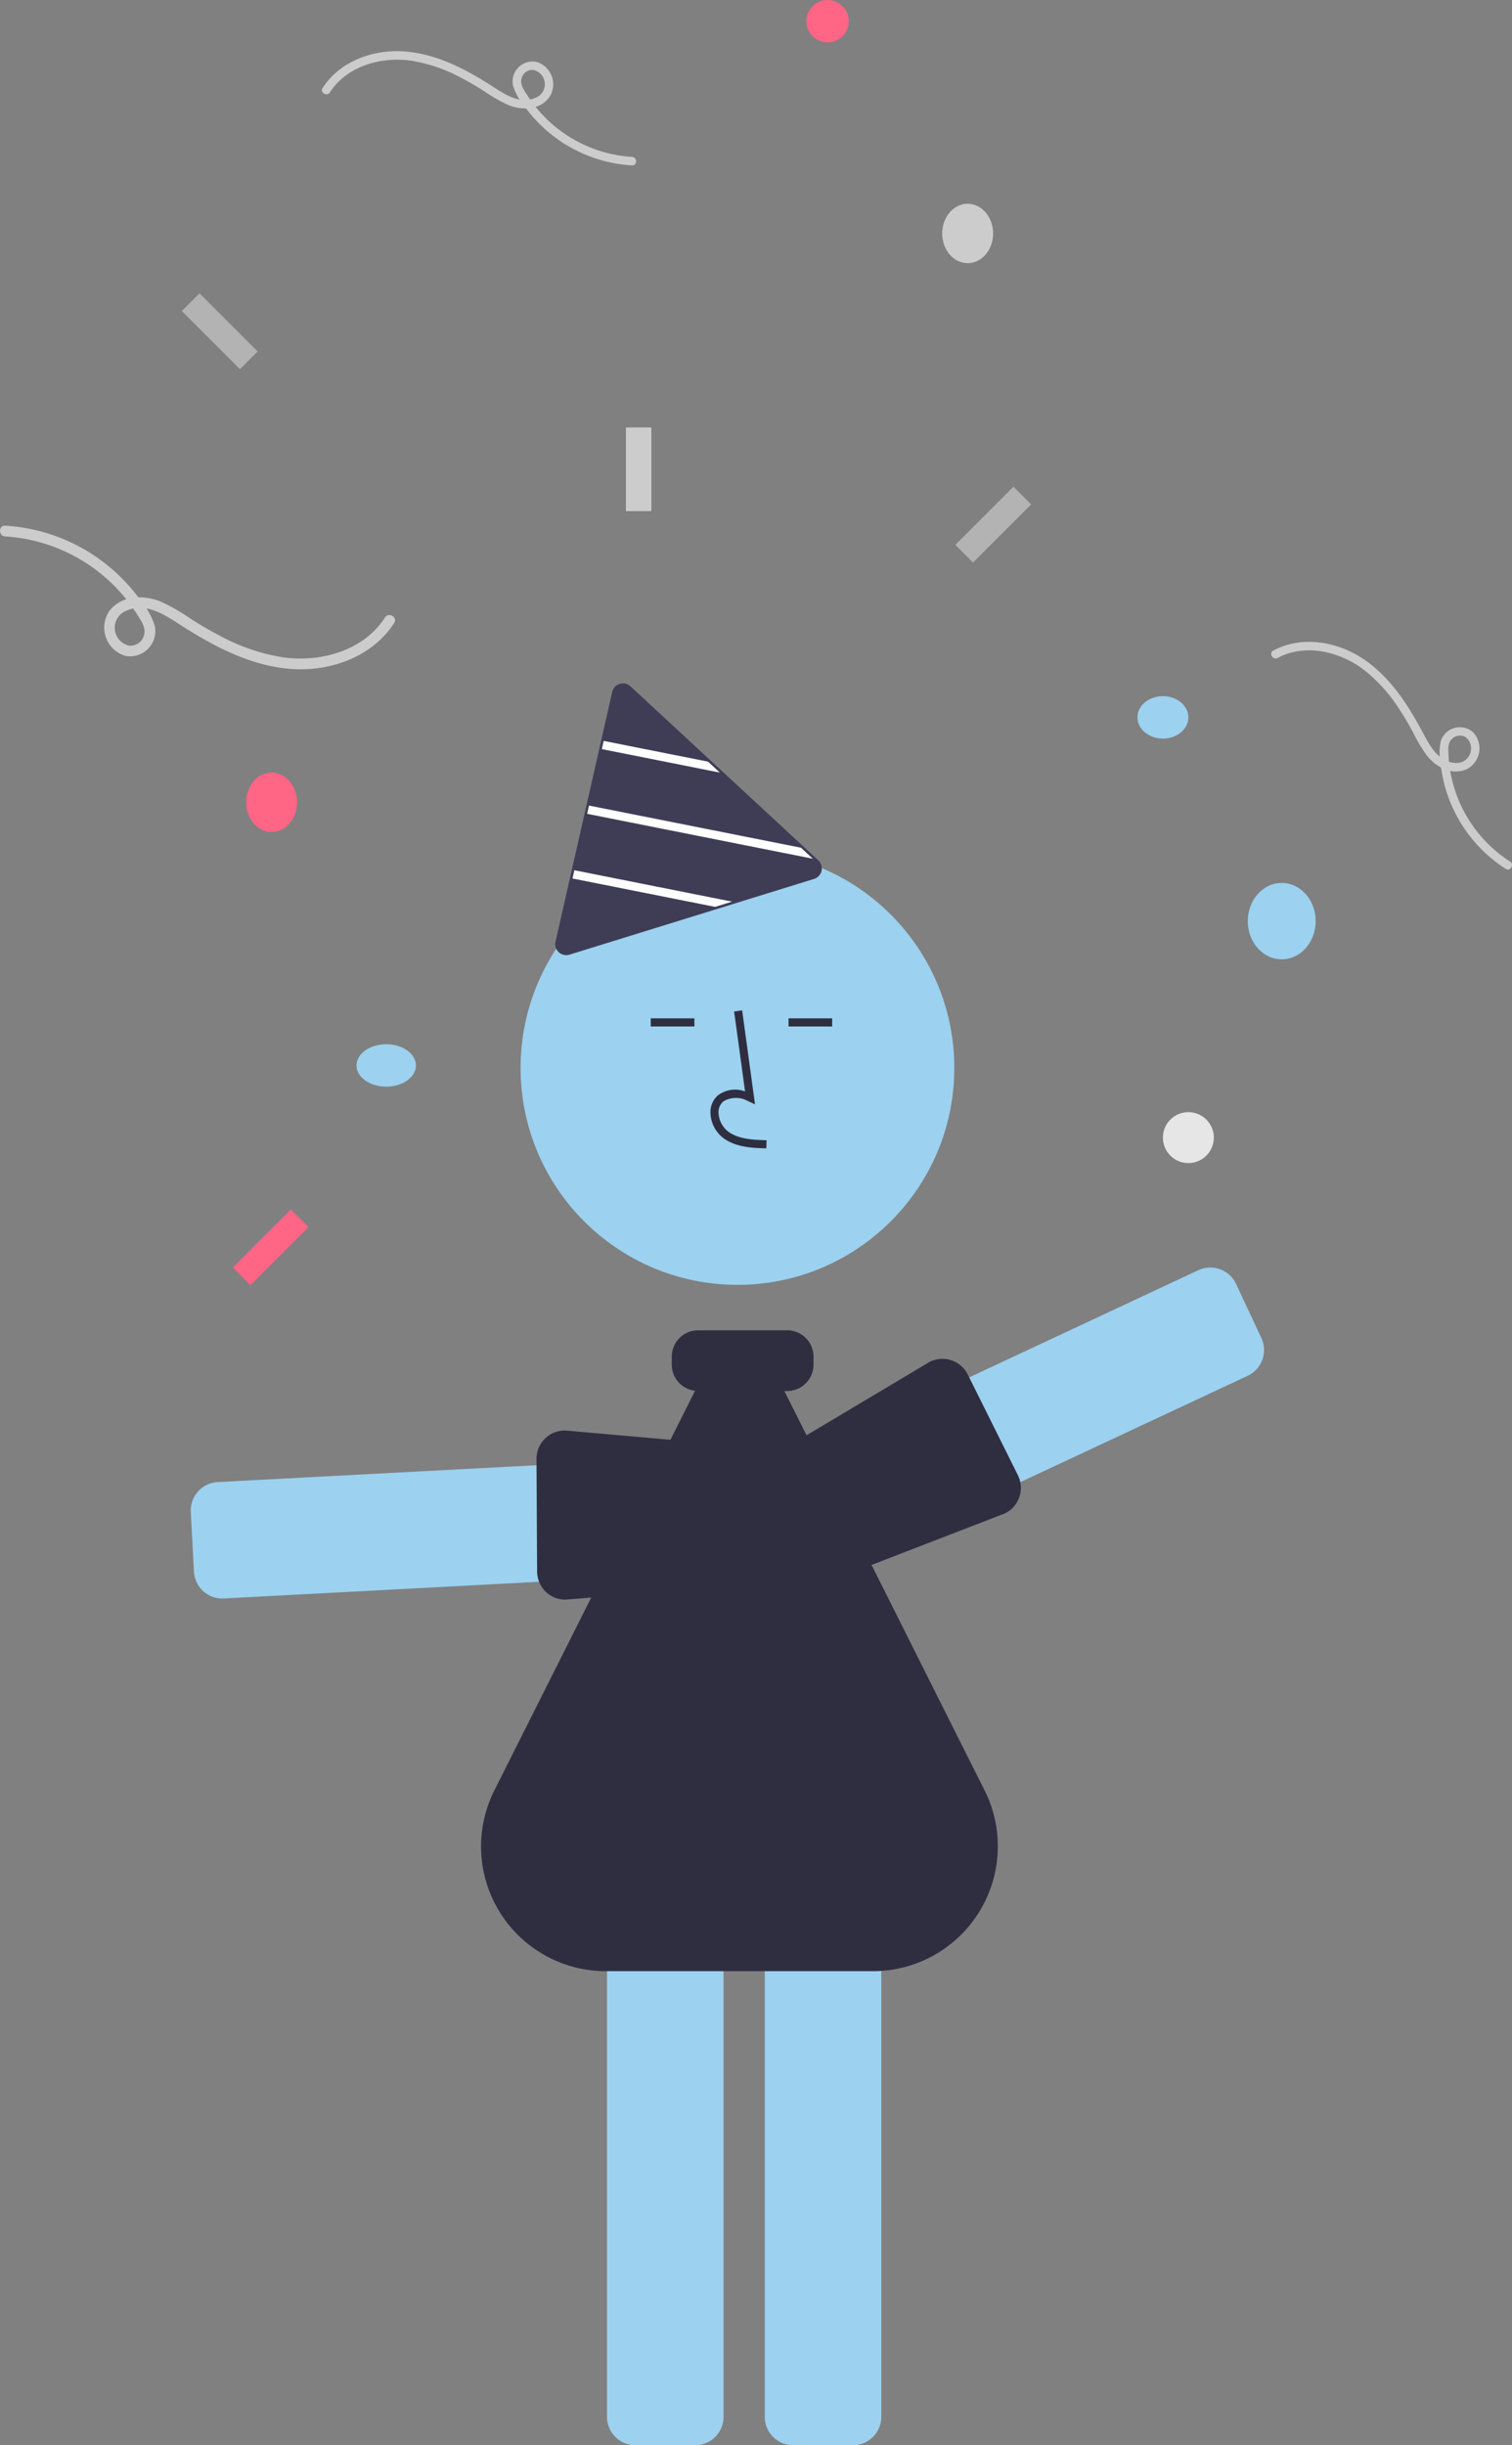 <svg xmlns="http://www.w3.org/2000/svg" width="178.128" height="288.027" viewBox="0 0 178.128 288.027"><rect x="0" y="0" width="178.128" height="288.027" fill="#808080" stroke="none"/><defs><style>.a{fill:#9cd1ef;}.b{fill:#2f2e41;}.c{fill:#3f3d56;}.d{fill:#fff;}.e{fill:#ff6584;}.f{fill:#e6e6e6;}.g{fill:#ccc;}.h{fill:#b3b3b3;}</style></defs><g transform="translate(0 -0.814)"><circle class="a" cx="25.548" cy="25.548" r="25.548" transform="translate(61.331 101.061)"/><path class="a" d="M491.192,513.084a3.345,3.345,0,0,1-1.894-2.837l-.372-7.036a3.345,3.345,0,0,1,3.161-3.513l58.641-3.1a3.345,3.345,0,0,1,3.513,3.16l.372,7.036a3.345,3.345,0,0,1-3.161,3.513l-58.641,3.1A3.321,3.321,0,0,1,491.192,513.084Z" transform="translate(-466.449 -324.308)"/><path class="b" d="M558.829,511.233a3.351,3.351,0,0,1-1.893-3.039l-.069-13.247a3.341,3.341,0,0,1,3.369-3.317l26.752,2.358c.708,0,1.6,1.1,2.321,1.982.225.276.42.515.562.66.062.063.122.129.178.2h0A3.336,3.336,0,0,1,590.83,499l-.059,7.045a3.346,3.346,0,0,1-3.369,3.314l-27.131,2.2A3.369,3.369,0,0,1,558.829,511.233Z" transform="translate(-493.661 -322.319)"/><path class="a" d="M581.109,646.681h-7.046a3.345,3.345,0,0,1-3.341-3.342V583.661a3.345,3.345,0,0,1,3.341-3.342h7.046a3.345,3.345,0,0,1,3.342,3.342v59.678a3.345,3.345,0,0,1-3.342,3.341Z" transform="translate(-499.21 -357.84)"/><path class="a" d="M612.109,646.681h-7.046a3.345,3.345,0,0,1-3.342-3.342V583.661a3.345,3.345,0,0,1,3.342-3.342h7.046a3.345,3.345,0,0,1,3.341,3.342v59.678a3.345,3.345,0,0,1-3.341,3.341Z" transform="translate(-511.625 -357.84)"/><path class="b" d="M597.627,425.339l.026-.955c-1.776-.049-3.342-.161-4.519-1.02A2.935,2.935,0,0,1,592,421.2a1.677,1.677,0,0,1,.55-1.382,2.891,2.891,0,0,1,2.954-.026l.79.362-1.515-11.07-.946.13,1.289,9.417a3.37,3.37,0,0,0-3.188.459,2.612,2.612,0,0,0-.888,2.144,3.883,3.883,0,0,0,1.528,2.9C594.083,425.24,596.048,425.295,597.627,425.339Z" transform="translate(-507.346 -289.26)"/><rect class="b" width="5.142" height="0.955" transform="translate(76.665 120.767)"/><rect class="b" width="5.142" height="0.955" transform="translate(92.896 120.767)"/><path class="b" d="M605.279,526.127,581.7,479.1h.332a3.106,3.106,0,0,0,3.1-3.1v-.955a3.106,3.106,0,0,0-3.1-3.1h-10.5a3.106,3.106,0,0,0-3.1,3.1V476a3.1,3.1,0,0,0,2.746,3.067l-23.649,47.086a14.688,14.688,0,0,0,13.125,21.28h31.481a14.711,14.711,0,0,0,13.15-21.306Z" transform="translate(-489.293 -314.435)"/><path class="a" d="M596.909,484.808l53.192-24.88a3.345,3.345,0,0,1,4.443,1.611l2.985,6.382a3.345,3.345,0,0,1-1.611,4.443l-53.192,24.88a3.345,3.345,0,0,1-4.442-1.611l-2.985-6.382a3.319,3.319,0,0,1-.113-2.555,3.359,3.359,0,0,1,.5-.908A3.32,3.32,0,0,1,596.909,484.808Z" transform="translate(-508.926 -309.497)"/><path class="b" d="M593.9,491.838l23.418-13.959a3.345,3.345,0,0,1,4.458,1.56l5.906,11.865a3.34,3.34,0,0,1-1.58,4.467l-25.016,9.664c-.655.315-1.941-.275-2.975-.749-.324-.149-.6-.277-.8-.344h0c-.084-.029-.167-.062-.247-.1a3.335,3.335,0,0,1-1.659-1.608l-3.054-6.349a3.351,3.351,0,0,1,.368-3.5A3.273,3.273,0,0,1,593.9,491.838Z" transform="translate(-507.743 -316.68)"/><path class="c" d="M561.835,376.849a1.294,1.294,0,0,1-1.289-1.29,1.2,1.2,0,0,1,.034-.3l6.678-29.414a1.3,1.3,0,0,1,2.143-.667l22.138,20.5a1.3,1.3,0,0,1-.492,2.189l-28.823,8.924A1.333,1.333,0,0,1,561.835,376.849Z" transform="translate(-495.134 -263.528)"/><path class="d" d="M132.175,150.889l-13.906-2.767.219-.966,12.294,2.444Z" transform="translate(-47.367 -59.07)"/><path class="d" d="M141.968,166.12,115.38,160.83l.219-.971,24.975,4.967Z" transform="translate(-46.21 -64.157)"/><path class="d" d="M131.3,176.267l-2,.617L112.5,173.54l.219-.971Z" transform="translate(-45.056 -69.248)"/><ellipse class="a" cx="4" cy="4.5" rx="4" ry="4.5" transform="translate(147 104.814)"/><circle class="e" cx="2.5" cy="2.5" r="2.5" transform="translate(95 0.814)"/><ellipse class="e" cx="3" cy="3.5" rx="3" ry="3.5" transform="translate(29 91.814)"/><ellipse class="a" cx="3" cy="2.5" rx="3" ry="2.5" transform="translate(134 82.814)"/><ellipse class="a" cx="3.5" cy="2.5" rx="3.5" ry="2.5" transform="translate(42 123.814)"/><circle class="f" cx="3" cy="3" r="3" transform="translate(137 131.814)"/><ellipse class="g" cx="3" cy="3.5" rx="3" ry="3.5" transform="translate(111 24.814)"/><path class="g" d="M452.045,315.118a19.9,19.9,0,0,1,15.567,9.221c.471.753,1.086,1.581.76,2.509a1.649,1.649,0,0,1-1.709,1.141,2.161,2.161,0,0,1-.223-4.165c2.177-.929,4.373.507,6.146,1.652,4.04,2.61,8.484,4.97,13.38,5.267,4.53.275,9.387-1.5,11.907-5.429.441-.687-.654-1.322-1.092-.638-2.5,3.9-7.55,5.295-11.942,4.693a23.216,23.216,0,0,1-7.473-2.537c-1.207-.627-2.378-1.321-3.525-2.051a22.494,22.494,0,0,0-3.458-1.982c-2.016-.828-4.685-.764-6.093,1.143a3.472,3.472,0,0,0,1.9,5.241,2.969,2.969,0,0,0,3.478-3.533,8.661,8.661,0,0,0-1.619-2.929,21.168,21.168,0,0,0-16-8.867c-.814-.04-.812,1.225,0,1.265Z" transform="translate(-451.436 -251.119)"/><path class="g" d="M729.375,362.555a15.829,15.829,0,0,1-7.237-12.438c-.035-.706-.142-1.519.444-2.037a1.312,1.312,0,0,1,1.629-.13,1.719,1.719,0,0,1-1.46,2.979c-1.872-.2-2.841-2.047-3.628-3.53-1.794-3.379-3.966-6.74-7.251-8.845-3.039-1.947-7.1-2.6-10.374-.845-.573.306-.059,1.172.511.867,3.245-1.737,7.3-.751,10.113,1.37a18.466,18.466,0,0,1,4.206,4.658c.6.9,1.14,1.839,1.653,2.791a17.914,17.914,0,0,0,1.633,2.717c1.079,1.357,2.958,2.346,4.675,1.568a2.762,2.762,0,0,0,.713-4.376,2.362,2.362,0,0,0-3.785,1.1,6.891,6.891,0,0,0-.011,2.662,16.837,16.837,0,0,0,7.677,12.361c.55.343,1.038-.536.49-.878Z" transform="translate(-551.486 -260.266)"/><path class="g" d="M551.222,233.076a15.829,15.829,0,0,1-12.381-7.334c-.375-.6-.864-1.258-.6-2a1.312,1.312,0,0,1,1.359-.908,1.719,1.719,0,0,1,.177,3.313c-1.731.739-3.478-.4-4.888-1.314-3.214-2.076-6.748-3.953-10.642-4.189-3.6-.219-7.466,1.194-9.47,4.318-.351.547.52,1.052.869.508,1.987-3.1,6.005-4.211,9.5-3.732a18.467,18.467,0,0,1,5.943,2.018c.96.5,1.891,1.051,2.8,1.631a17.891,17.891,0,0,0,2.75,1.576c1.6.659,3.726.607,4.846-.909a2.762,2.762,0,0,0-1.51-4.168,2.362,2.362,0,0,0-2.767,2.81,6.889,6.889,0,0,0,1.287,2.33,16.836,16.836,0,0,0,12.728,7.052c.647.032.645-.974,0-1.006Z" transform="translate(-476.77 -213.782)"/><rect class="g" width="2.997" height="9.849" transform="translate(73.738 51.166)"/><rect class="h" width="2.946" height="9.68" transform="translate(30.352 42.21) rotate(135)"/><rect class="h" width="2.946" height="9.68" transform="translate(114.632 67.072) rotate(-135)"/><rect class="e" width="2.946" height="9.68" transform="translate(29.504 152.201) rotate(-135)"/></g></svg>